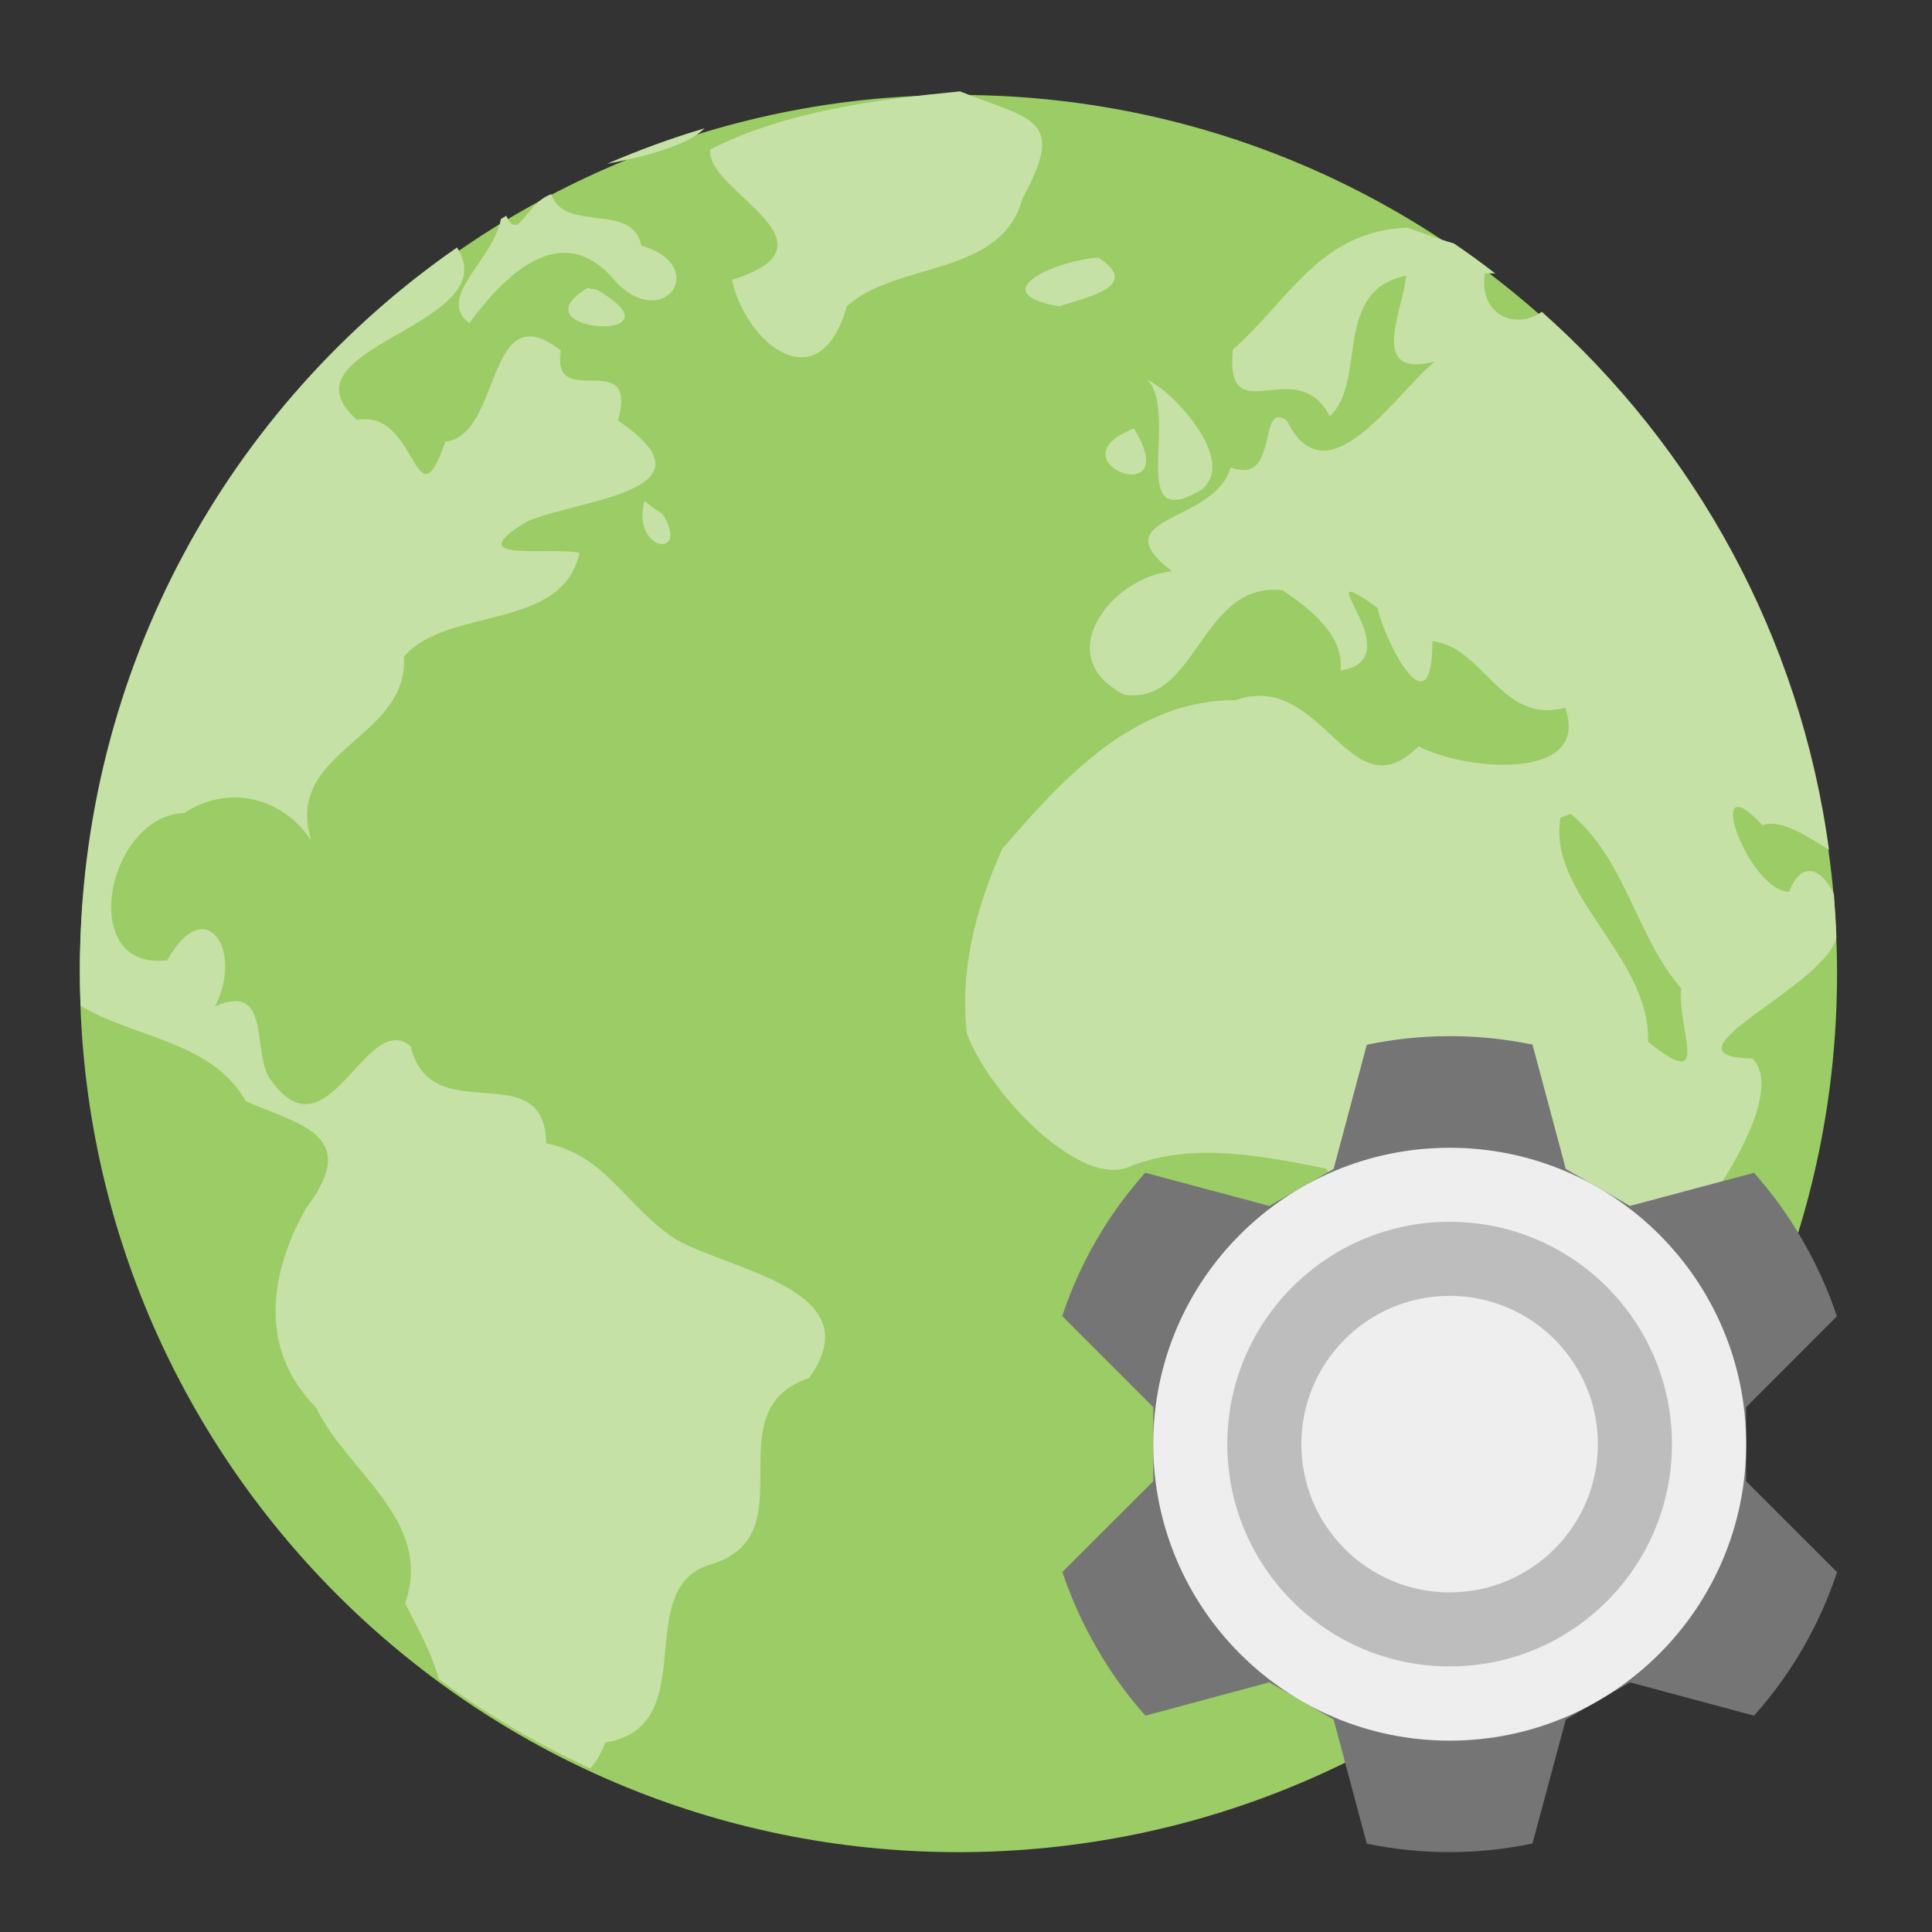 <?xml version="1.0" encoding="UTF-8"?>
<svg xmlns="http://www.w3.org/2000/svg" xmlns:xlink="http://www.w3.org/1999/xlink" width="48px" height="48px" viewBox="0 0 48 48" version="1.1">
<rect x="0" y="0" width="48" height="48" fill="#333333" stroke="none"/>
<g id="surface1">
<path style=" stroke:none;fill-rule:nonzero;fill:rgb(61.176%,80%,39.608%);fill-opacity:1;" d="M 23.812 2.359 C 35.867 2.359 45.641 12.133 45.641 24.188 C 45.641 36.242 35.867 46.016 23.812 46.016 C 11.758 46.016 1.984 36.242 1.984 24.188 C 1.984 12.133 11.758 2.359 23.812 2.359 Z M 23.812 2.359 "/>
<path style=" stroke:none;fill-rule:nonzero;fill:rgb(77.255%,88.235%,64.706%);fill-opacity:1;" d="M 23.848 2.27 C 21.746 2.477 19.539 2.758 17.648 3.711 C 17.484 4.723 21.082 6.051 18.184 6.953 C 18.539 8.551 20.355 10.004 21.039 7.613 C 22.254 6.488 24.895 6.887 25.406 4.922 C 26.516 2.906 25.605 2.98 23.852 2.27 C 23.852 2.27 23.848 2.27 23.848 2.27 Z M 17.504 3.188 C 16.676 3.434 15.867 3.73 15.082 4.07 C 15.984 3.898 17.074 3.629 17.504 3.188 Z M 13.695 4.824 C 13.039 5.062 12.891 6.023 12.578 5.359 C 12.531 5.387 12.488 5.414 12.445 5.441 C 12.258 6.465 10.816 7.391 11.66 8.027 C 12.441 6.977 13.934 5.293 15.328 7.035 C 16.543 8.238 17.629 6.578 15.93 6.102 C 15.73 5.008 14.023 5.801 13.695 4.824 Z M 34.969 5.656 C 32.789 5.727 31.992 7.504 30.629 8.684 C 30.43 10.797 32.207 8.738 33.039 10.344 C 33.98 9.461 33.086 7.238 34.934 6.848 C 34.871 7.688 33.961 9.414 35.648 8.984 C 34.684 9.75 32.973 12.5 31.973 10.449 C 31.223 9.93 31.812 12.074 30.574 11.613 C 30.191 13.016 27.312 12.805 29.121 14.195 C 27.719 14.289 26.02 16.266 27.926 17.258 C 29.754 17.535 29.812 14.441 31.863 14.664 C 32.773 15.262 33.398 15.918 33.301 16.66 C 35.18 16.367 32.27 13.719 34.223 15.098 C 34.426 16.023 35.594 18.199 35.586 15.93 C 36.867 16.07 37.301 18.016 38.887 17.582 C 39.539 19.453 36.344 19.133 35.242 18.539 C 33.535 20.281 32.875 16.629 30.695 17.395 C 28.191 17.387 26.41 19.332 24.898 21.094 C 24.234 22.586 23.84 24.137 24.023 25.684 C 24.59 27.184 26.746 29.406 27.965 29.023 C 29.484 28.379 31.133 28.668 32.941 29.031 C 33.711 29.957 32.523 31.16 33.777 31.984 C 33.758 33.68 34.59 35.004 33.625 36.582 C 33.586 38.754 35.219 40.535 35.324 42.664 C 36.664 41.836 37.906 40.863 39.027 39.773 C 39.039 39.73 39.047 39.684 39.055 39.641 C 40.238 38.914 38.09 37.648 40.227 37.055 C 42.348 35.734 39.699 32.512 41.75 30.809 C 42.664 29.703 44.375 27.141 43.539 26.297 C 41.07 26.25 45.352 24.516 45.625 23.285 C 45.613 22.926 45.59 22.566 45.562 22.211 C 45.309 21.648 44.777 21.297 44.449 22.16 C 43.391 22.098 42.289 18.887 43.785 20.5 C 44.242 20.34 44.883 20.766 45.441 21.113 C 44.723 15.809 42.109 11.117 38.305 7.746 C 37.66 8.211 36.734 7.832 36.891 6.793 C 36.984 6.793 37.07 6.793 37.148 6.793 C 36.816 6.535 36.473 6.285 36.121 6.047 C 35.73 5.938 35.352 5.793 34.969 5.656 Z M 11.355 6.148 C 5.684 10.082 1.984 16.641 1.984 24.098 C 1.984 24.395 1.992 24.691 2.004 24.988 C 3.359 25.805 5.238 25.848 6.109 27.359 C 7.477 27.961 8.98 28.199 7.605 30.016 C 6.691 31.633 6.414 33.52 7.852 34.969 C 8.637 36.594 10.777 37.773 10.066 39.836 C 10.43 40.543 10.73 41.094 10.902 41.719 C 12.07 42.578 13.332 43.32 14.664 43.934 C 14.809 43.777 14.934 43.566 15.039 43.293 C 17.523 42.879 15.602 39.391 17.723 38.848 C 20.07 38.078 17.699 35.055 20.102 34.234 C 21.672 32.051 18.172 31.57 16.809 30.801 C 15.543 29.984 15.062 28.699 13.57 28.406 C 13.539 26.164 10.703 28.121 10.203 25.992 C 9.086 25.066 8.148 28.852 6.727 26.828 C 6.238 26.191 6.773 24.363 5.34 25.008 C 6.062 23.621 5.117 22.145 4.152 23.859 C 1.891 24.129 2.648 20.27 4.578 20.199 C 5.652 19.492 7.004 19.777 7.734 20.887 C 7.031 18.629 10.156 18.383 10.035 16.316 C 11.109 15.059 13.973 15.691 14.398 13.734 C 13.684 13.574 11.336 14.004 13.109 12.949 C 14.402 12.398 17.953 12.207 15.355 10.449 C 15.871 8.57 13.684 10.262 13.934 8.707 C 12.055 7.25 12.48 10.816 11.066 10.973 C 10.297 13.164 10.387 10.145 8.871 10.434 C 6.816 8.609 12.605 8.113 11.355 6.148 Z M 27.293 6.402 C 26.352 6.441 24.34 7.258 26.316 7.613 C 26.875 7.41 28.426 7.133 27.293 6.402 Z M 14.594 7.156 C 12.723 8.281 17.152 8.543 14.832 7.199 Z M 28.523 9.449 C 29.301 10.348 27.965 13.293 29.848 12.168 C 30.766 11.453 29.129 9.707 28.523 9.449 Z M 28.172 10.645 C 26.066 11.469 29.465 12.742 28.172 10.645 Z M 16.012 12.445 C 15.668 13.699 17.176 13.918 16.457 12.766 L 16.211 12.605 Z M 39.023 20.219 C 40.395 21.352 40.66 23.297 41.77 24.555 C 41.664 25.598 42.555 27.188 40.945 25.879 C 41.016 23.777 38.434 22.223 38.77 20.316 Z M 39.023 20.219 "/>
<path style=" stroke:none;fill-rule:nonzero;fill:rgb(45.882%,45.882%,45.882%);fill-opacity:1;" d="M 28.453 29.137 C 27.516 30.184 26.82 31.398 26.391 32.699 L 28.652 34.961 L 28.652 36.801 L 26.395 39.055 C 26.609 39.699 26.895 40.332 27.246 40.941 C 27.598 41.555 28.004 42.117 28.457 42.625 L 31.535 41.797 L 33.133 42.719 L 33.957 45.805 C 35.301 46.082 36.699 46.09 38.074 45.801 L 38.902 42.719 L 40.496 41.797 L 43.578 42.625 C 44.516 41.578 45.211 40.359 45.641 39.059 L 43.383 36.801 L 43.383 34.961 L 45.637 32.703 C 45.422 32.059 45.141 31.43 44.785 30.816 C 44.434 30.203 44.027 29.645 43.578 29.137 L 40.496 29.961 L 38.902 29.043 L 38.074 25.953 C 36.734 25.676 35.332 25.668 33.957 25.957 L 33.133 29.043 L 31.535 29.961 Z M 28.453 29.137 "/>
<path style=" stroke:none;fill-rule:nonzero;fill:rgb(93.333%,93.333%,93.333%);fill-opacity:1;" d="M 36.016 28.516 C 40.082 28.516 43.383 31.812 43.383 35.879 C 43.383 39.949 40.082 43.246 36.016 43.246 C 31.949 43.246 28.652 39.949 28.652 35.879 C 28.652 31.812 31.949 28.516 36.016 28.516 Z M 36.016 28.516 "/>
<path style=" stroke:none;fill-rule:nonzero;fill:rgb(74.118%,74.118%,74.118%);fill-opacity:1;" d="M 36.016 30.355 C 39.066 30.355 41.539 32.828 41.539 35.879 C 41.539 38.93 39.066 41.402 36.016 41.402 C 32.965 41.402 30.492 38.93 30.492 35.879 C 30.492 32.828 32.965 30.355 36.016 30.355 Z M 36.016 30.355 "/>
<path style=" stroke:none;fill-rule:nonzero;fill:rgb(93.333%,93.333%,93.333%);fill-opacity:1;" d="M 36.016 32.195 C 38.051 32.195 39.699 33.848 39.699 35.879 C 39.699 37.914 38.051 39.562 36.016 39.562 C 33.98 39.562 32.332 37.914 32.332 35.879 C 32.332 33.848 33.98 32.195 36.016 32.195 Z M 36.016 32.195 "/>
</g>
</svg>

